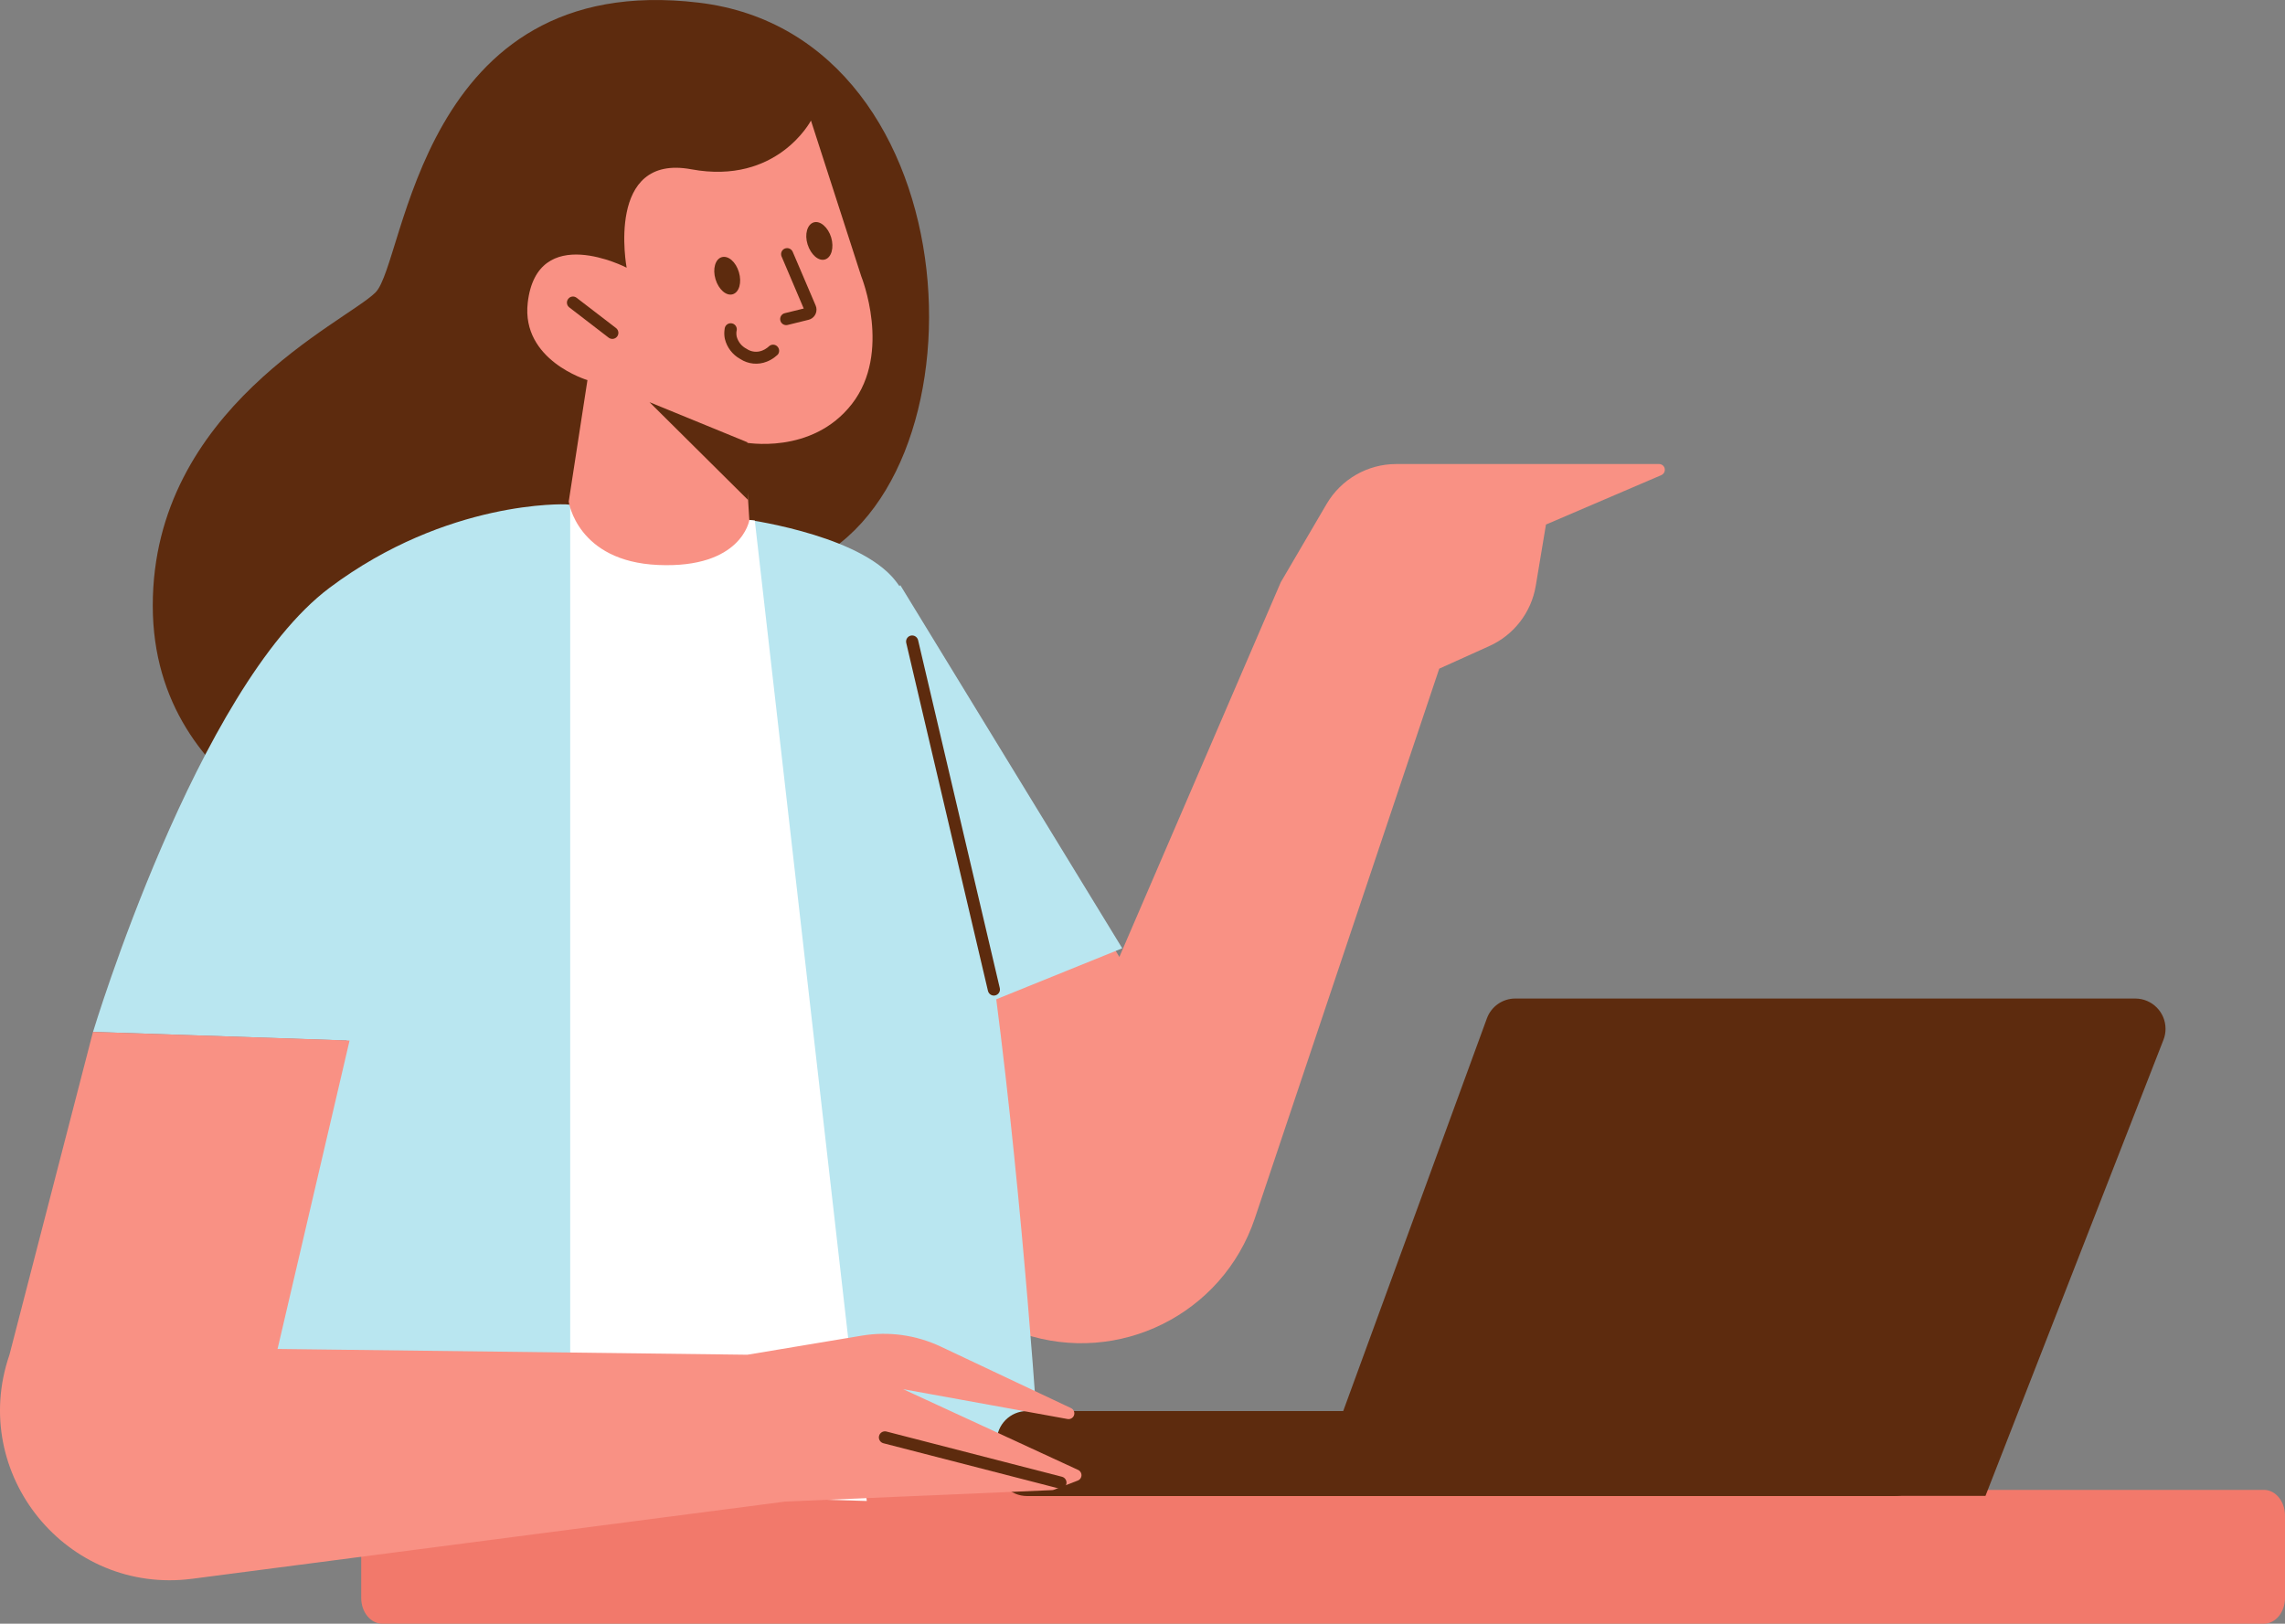 <?xml version="1.0" encoding="UTF-8"?>
<svg id="Layer_1" data-name="Layer 1" xmlns="http://www.w3.org/2000/svg" viewBox="0 0 656.62 466.64">
  <rect x="0" y="0" width="656.62" height="466.64" fill="#808080" stroke="none"/>
  <defs>
    <style>
      .cls-1 {
        fill: none;
        stroke: #2e1407;
        stroke-linecap: round;
        stroke-linejoin: round;
        stroke-width: 2.57px;
      }

      .cls-2 {
        fill-rule: evenodd;
      }

      .cls-2, .cls-3, .cls-4, .cls-5, .cls-6, .cls-7 {
        stroke-width: 0px;
      }

      .cls-2, .cls-4 {
        fill: #5d2b0e;
      }

      .cls-3 {
        fill: #f99184;
      }

      .cls-5 {
        fill: #b9e6f0;
      }

      .cls-6 {
        fill: #fff;
      }

      .cls-7 {
        fill: #f2796b;
      }
    </style>
  </defs>
  <path class="cls-7" d="m103.8,435.58c0-4.09,2.71-7.4,6.06-7.4h540.7c3.34,0,6.06,3.31,6.06,7.4v23.66c0,4.08-2.72,7.4-6.06,7.4H109.86c-3.35,0-6.06-3.32-6.06-7.4v-23.66Z"/>
  <path class="cls-4" d="m200.77.76c80.44,9.57,84.47,141,28.92,162-35.6,13.5-56.7,11.29-56.7,11.29l-67.8,72s-61.29-15.33-61.29-72,55.35-81.41,64-90S120.32-8.82,200.77.76Z"/>
  <path class="cls-3" d="m277.75,374.43l-14.91-80.36,30.65-66.27,28.17,47.22,46.39-107.7,13.17-22.49c4.16-7.1,11.77-11.47,20-11.47h75.55c.92,0,1.65.76,1.64,1.68,0,.65-.4,1.24-.99,1.5l-33.17,14.21-2.93,17.6c-1.28,7.64-6.29,14.15-13.36,17.33l-14.38,6.49-53,158c-9.27,27.55-39.11,42.37-66.66,33.1-5.87-1.97-11.34-4.97-16.17-8.84Z"/>
  <path class="cls-5" d="m258.7,168.15l-33.14,49.71,27.34,82.84,69.59-28.17-63.79-104.38Z"/>
  <path class="cls-1" d="m262.31,230.57l17.31,66.95"/>
  <path class="cls-5" d="m213.14,149.09l-50.54-4.14s-34-1.45-67.93,24c-38.11,28.61-67.93,127.6-67.93,127.6l72.9,2.49-35.62,136.69,235.27-7.49s-13.25-230.31-43.07-262.62c-11.58-12.5-43.08-16.53-43.08-16.53Z"/>
  <path class="cls-6" d="m163.85,428.75V145.24l53.05,4.35,32.18,281.78-85.23-2.62Z"/>
  <path class="cls-2" d="m261.73,182.67c.93-.21,1.86.37,2.09,1.3l23.48,100c.22.94-.36,1.87-1.3,2.1s-1.87-.36-2.1-1.3l-23.48-100c-.22-.94.36-1.88,1.3-2.1Z"/>
  <path class="cls-4" d="m286.43,414.24c0-4.81,3.89-8.71,8.7-8.72h249.28c4.81,0,8.71,3.9,8.71,8.71h0v7.01c0,4.81-3.9,8.71-8.71,8.71h-249.27c-4.81,0-8.71-3.9-8.71-8.71v-7Z"/>
  <path class="cls-4" d="m427.27,292.69c1.25-3.44,4.52-5.73,8.18-5.72h178.13c4.81,0,8.71,3.9,8.71,8.71,0,1.08-.2,2.16-.6,3.17l-51.14,131.05h-193.48l50.2-137.21Z"/>
  <path class="cls-3" d="m2.72,389.34l24-92.78,73.73,2.48-20.69,88.64,135,1.66,32.92-5.49c7.69-1.28,15.58-.18,22.63,3.14l37.48,17.7c.82.4,1.17,1.39.77,2.22-.32.66-1.04,1.03-1.77.91l-47.26-8.58,50.29,23.21c.83.39,1.19,1.38.8,2.21-.18.39-.5.69-.9.84l-6.86,2.64c-.17.06-.34.1-.52.11l-76.77,3.3-170.34,22.18c-35.97,4.68-64.33-30.09-52.51-64.39Z"/>
  <path class="cls-2" d="m252.61,412.66c.24-.93,1.19-1.49,2.12-1.25,0,0,0,0,0,0l50.44,13c.93.24,1.49,1.19,1.25,2.12s-1.19,1.49-2.12,1.25l-50.44-13c-.93-.24-1.49-1.19-1.25-2.12,0,0,0,0,0,0Z"/>
  <path class="cls-3" d="m213.96,127.15s19.32,3.77,30.85-11.06,2.68-36.69,2.68-36.69l-14.45-44.75s-9.68,18.57-34.4,14-18.57,28.28-18.57,28.28c0,0-25.73-13.33-28.42,10.08-1.89,16.58,17.16,22.23,17.16,22.23l-5.38,34.91s2.38,17.19,25.68,18.22c24,1.06,26.22-12.88,26.22-12.88l-1.37-22.34Z"/>
  <path class="cls-2" d="m163.28,85.9c-.59.75-.46,1.84.3,2.43,0,0,0,0,.01.01l11.31,8.7c.76.59,1.85.44,2.44-.32.59-.76.44-1.85-.32-2.44l-11.31-8.69c-.75-.59-1.83-.46-2.42.29,0,0-.01.01-.01.02Z"/>
  <path class="cls-2" d="m223.36,99.55c.69.67.72,1.76.06,2.46l-1.26-1.2,1.26,1.2h-.05l-.18.17c-.19.18-.4.35-.61.5-.68.52-1.43.94-2.22,1.25-2.52,1.01-5.37.73-7.64-.76-2.22-1.22-3.82-3.31-4.42-5.77-.16-.74-.2-1.5-.14-2.26.02-.23.05-.47.09-.7,0-.09,0-.16.05-.22s0-.05,0-.07h0l1.67.48-1.67-.48c.28-.93,1.25-1.45,2.18-1.18s1.45,1.25,1.18,2.18h0c-.02.11-.04.21-.05.32-.03.41,0,.83.08,1.23.4,1.53,1.43,2.82,2.84,3.54,1.33.92,3.04,1.11,4.54.5.5-.2.97-.46,1.4-.79.17-.13.29-.24.37-.31l.08-.07h0c.67-.68,1.77-.69,2.45-.02Z"/>
  <path class="cls-2" d="m225.5,71.45c.88-.38,1.91.03,2.29.91,0,0,0,0,0,0l6.6,15.45c.65,1.52-.05,3.29-1.57,3.94-.15.07-.31.12-.48.16l-6,1.48c-.93.23-1.88-.34-2.1-1.28-.23-.93.34-1.88,1.27-2.1l5.45-1.34-6.38-15c-.34-.87.06-1.85.92-2.23Z"/>
  <path class="cls-4" d="m214.96,143.69l-.2-16.59-28.12-11.52,28.32,28.11Z"/>
  <path class="cls-4" d="m238.85,68.24c.87,2.94.08,5.77-1.78,6.33s-4.07-1.39-5-4.33-.08-5.78,1.78-6.33,4.11,1.41,5,4.33Z"/>
  <path class="cls-4" d="m212.34,78.24c.87,2.94.08,5.77-1.78,6.33s-4.07-1.39-4.95-4.33-.08-5.78,1.78-6.33,4.07,1.33,4.95,4.33Z"/>
</svg>